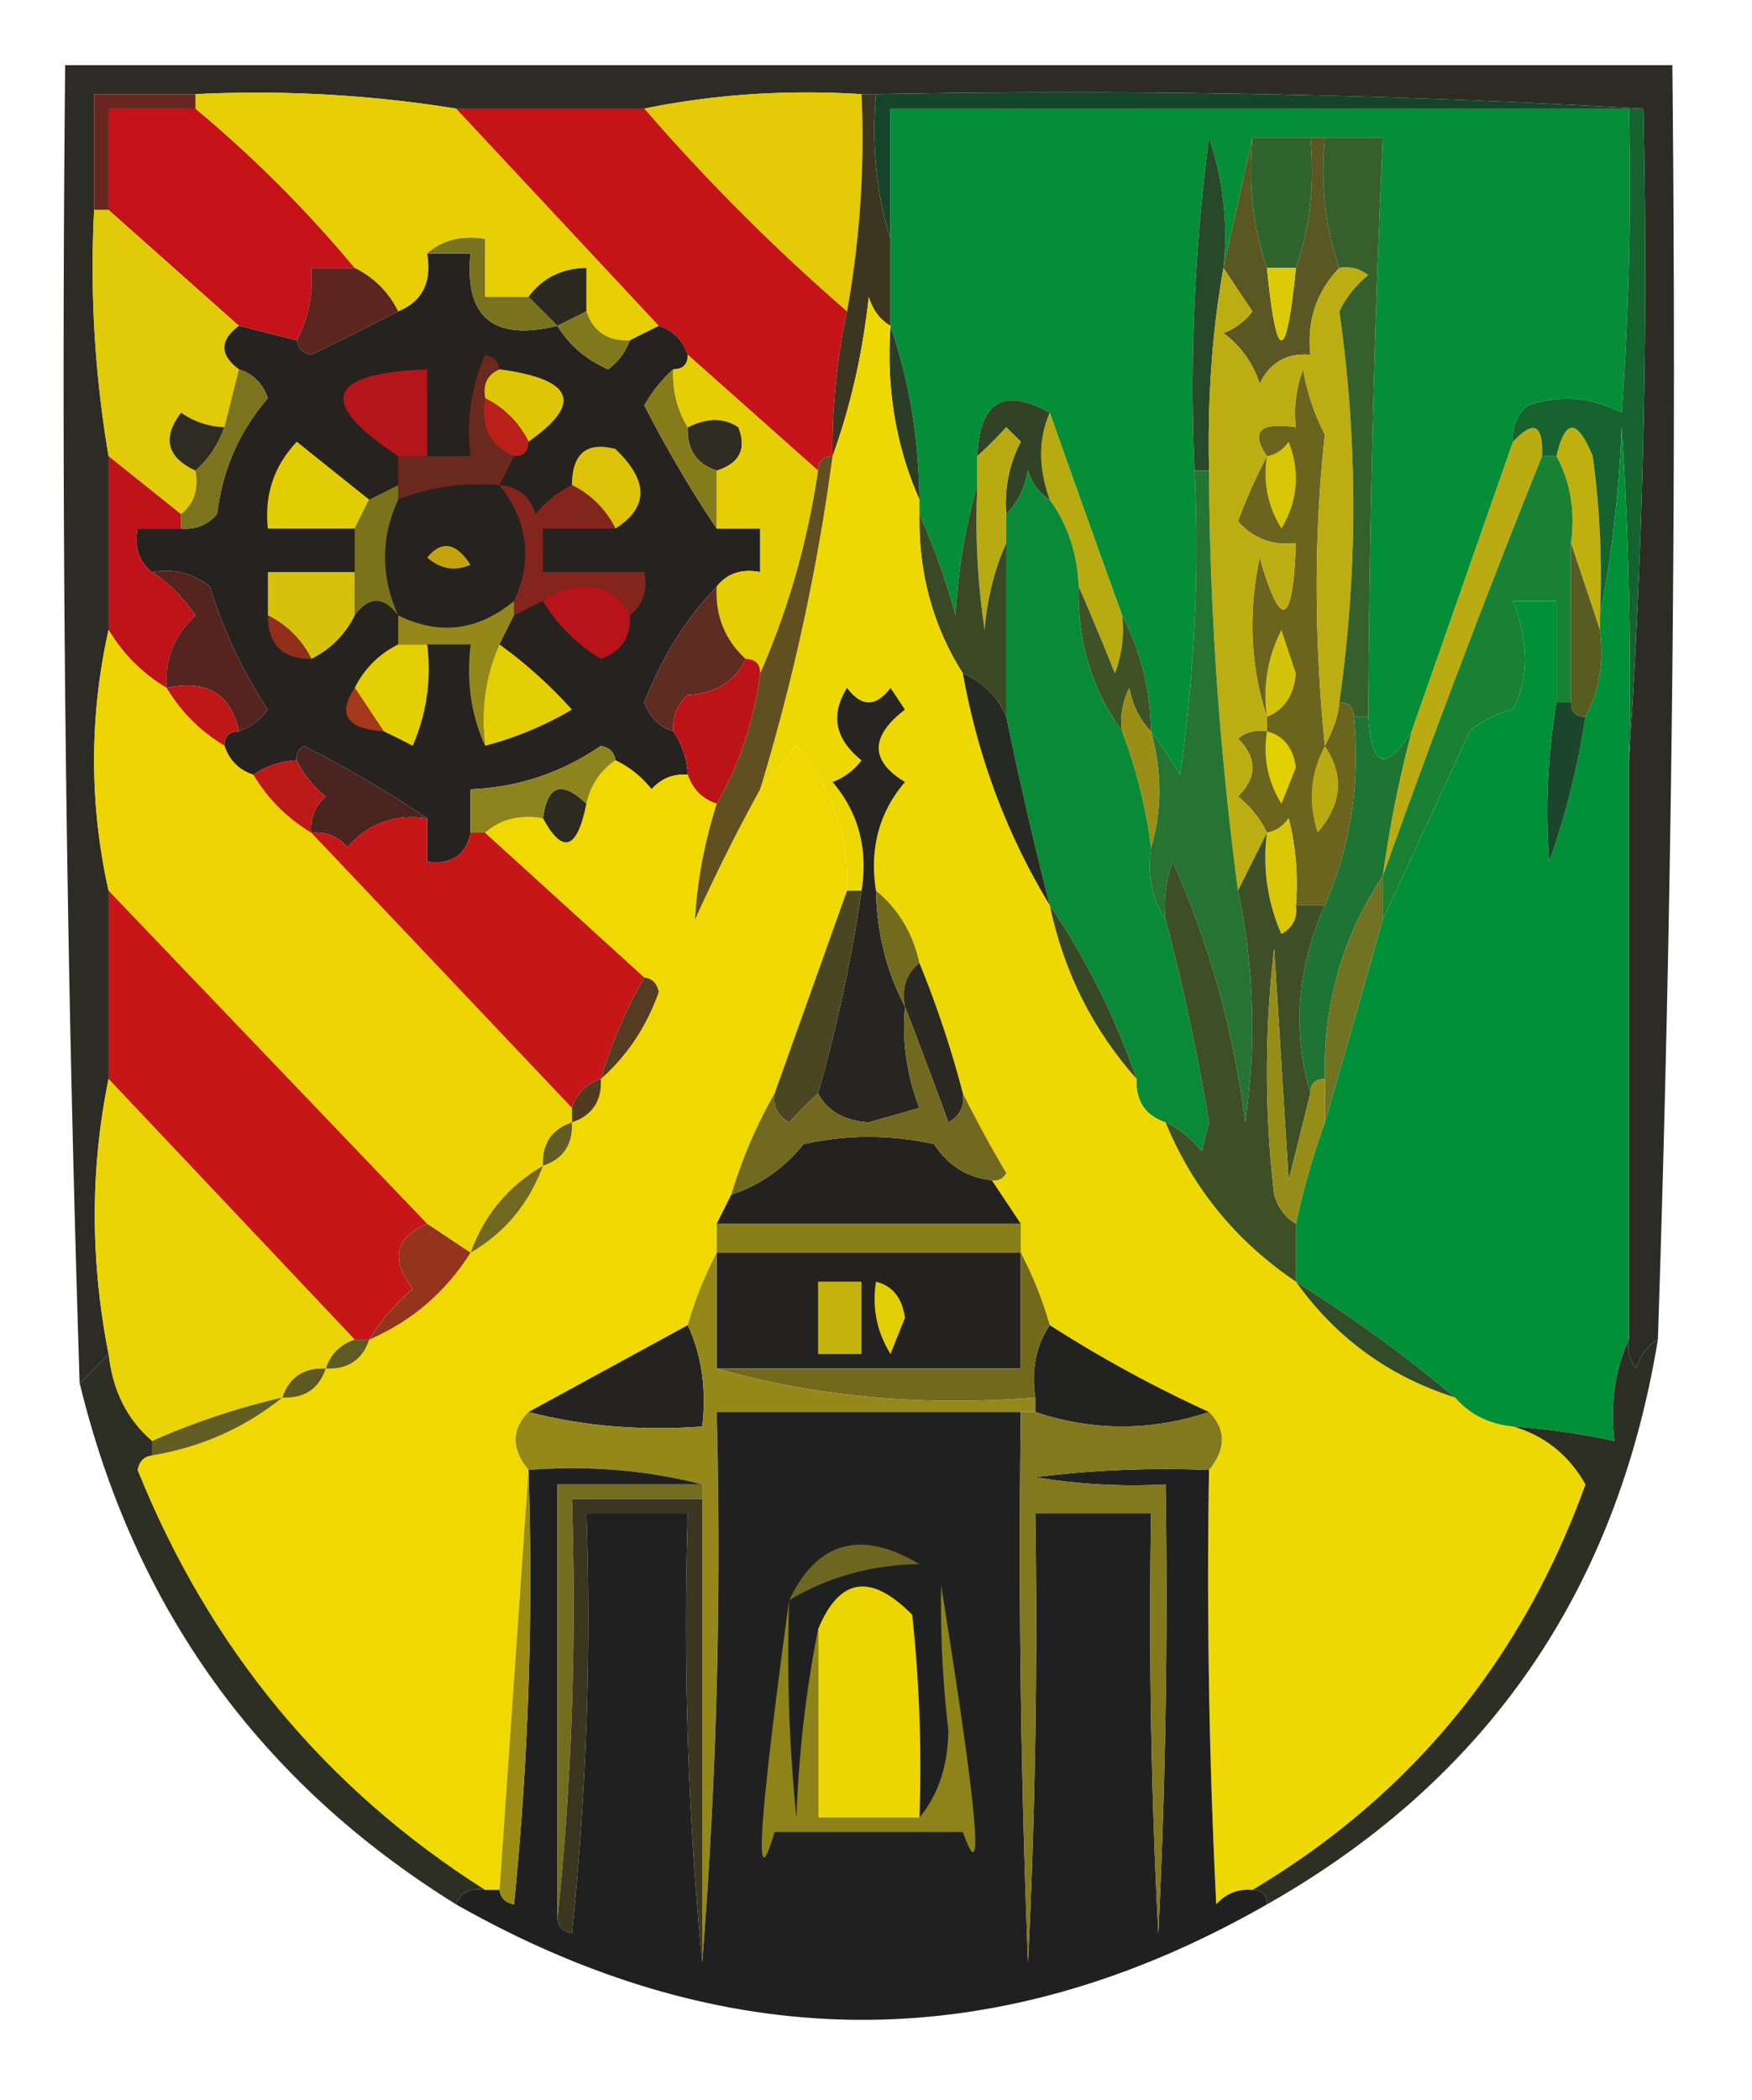 <svg xmlns="http://www.w3.org/2000/svg" width="121" height="145" style="shape-rendering:geometricPrecision;text-rendering:geometricPrecision;image-rendering:optimizeQuality;fill-rule:evenodd;clip-rule:evenodd"><path style="opacity:1" fill="#2c2c25" d="M114.5 92.5c-.722.418-1.222 1.084-1.5 2a2.429 2.429 0 0 1-.5-2v-40a507.055 507.055 0 0 0 1-45 702.848 702.848 0 0 0-53-1h-1c-5.195-.32-10.195.013-15 1h-13a86.759 86.759 0 0 0-18-1h-7v8a77.765 77.765 0 0 0 1 17v12a41 41 0 0 0 0 18v13c-1.27 6.204-1.27 12.537 0 19l-2 2a2170.728 2170.728 0 0 1-1-91h111c.301 29.358-.032 58.692-1 88z"/><path style="opacity:1" fill="#14452b" d="M60.5 6.5c17.841-.33 35.508.003 53 1h-52v9c-.98-3.125-1.313-6.458-1-10z"/><path style="opacity:1" fill="#69251f" d="M13.5 6.5v1h-6v7h-1v-8h7z"/><path style="opacity:1" fill="#c51218" d="M13.5 7.5c4 3.333 7.667 7 11 11h-3c.134 1.791-.2 3.458-1 5l-4-1-9-8v-7h6z"/><path style="opacity:1" fill="#e8cf05" d="M13.5 7.5v-1c6.09-.289 12.09.045 18 1l14 15-2 1c-1.527.073-2.527-.594-3-2v-3c-1.7.027-3.033.694-4 2h-3v-4c-1.599-.268-2.932.066-4 1 .343 1.983-.323 3.317-2 4a6.541 6.541 0 0 0-3-3c-3.333-4-7-7.667-11-11z"/><path style="opacity:1" fill="#048e37" d="M112.5 7.5c.166 7.008 0 14.008-.5 21-2.064-1.091-4.231-1.258-6.5-.5-.752.67-1.086 1.504-1 2.5l-7 20c-1.806 2.838-2.806 2.505-3-1 .067-13.342.4-26.675 1-40h-9l-2 9a21.12 21.12 0 0 0-1-9 133.126 133.126 0 0 0-1 23c.33 7.032-.003 14.032-1 21a44.293 44.293 0 0 0-2-3c-.065-2.928-.732-5.595-2-8-1.653-4.577-3.32-9.243-5-14-3.176-1.773-4.843-.773-5 3v2c-.82 2.805-1.32 5.805-1.5 9a49.78 49.78 0 0 0-2.5-7v-1c-.039-4.233-.705-8.233-2-12v-15h51z"/><path style="opacity:1" fill="#e4ca07" d="M59.5 6.5a67.237 67.237 0 0 1-1 15c-5-4.333-9.667-9-14-14 4.805-.987 9.805-1.32 15-1z"/><path style="opacity:1" fill="#c51418" d="M31.5 7.5h13c4.333 5 9 9.667 14 14a44.834 44.834 0 0 0-1 10c-.667 0-1 .333-1 1l-9-8c-.333-1-1-1.667-2-2l-14-15z"/><path style="opacity:1" fill="#28482a" d="M84.5 18.5c-.775 4.264-1.109 8.93-1 14h-1c-.33-7.695.002-15.362 1-23a21.12 21.12 0 0 1 1 9z"/><path style="opacity:1" fill="#e1ca09" d="M6.5 14.5h1l9 8c-1.333 1-1.333 2 0 3l-1 4a5.576 5.576 0 0 1-3-1c-1.31 1.74-.976 3.073 1 4 .237 1.291-.096 2.291-1 3l-5-4a77.765 77.765 0 0 1-1-17z"/><path style="opacity:1" fill="#252220" d="M29.5 17.5h3c-.438 4.408 1.562 6.075 6 5 .815 1.337 1.981 2.337 3.5 3 .717-.544 1.217-1.21 1.5-2l2-1c1 .333 1.667 1 2 2 0 .667-.333 1-1 1-.767.672-1.434 1.505-2 2.5 1.594 3.087 3.26 5.92 5 8.5h3v3c-1.291-.237-2.291.096-3 1-2.113 2.191-3.78 4.858-5 8 .355 1.022 1.022 1.689 2 2 .61.891.943 1.891 1 3-.996-.086-1.83.248-2.5 1-.708-.88-1.542-1.547-2.5-2-.06-.543-.393-.876-1-1-2.734 1.87-5.734 2.87-9 3v3c-.321 1.548-1.321 2.215-3 2v-3c-2.58-1.74-5.413-3.406-8.5-5-.399.228-.565.562-.5 1a5.728 5.728 0 0 0-3 1c-1-.333-1.667-1-2-2 0-.667.333-1 1-1 .79-.283 1.456-.783 2-1.5a33.07 33.07 0 0 1-4-8.5c-1.189-.929-2.522-1.262-4-1-.904-.709-1.237-1.709-1-3h3c.996.086 1.83-.248 2.5-1 .353-3.038 1.52-5.705 3.5-8-.355-1.022-1.022-1.689-2-2-1.333-1-1.333-2 0-3l4 1c.06.543.393.876 1 1 2.104-1.02 4.104-2.02 6-3 1.677-.683 2.343-2.017 2-4z"/><path style="opacity:1" fill="#3c3621" d="M59.5 6.5h1c-.313 3.542.02 6.875 1 10v6c-.722-.418-1.222-1.084-1.5-2-.419 3.892-1.252 7.558-2.5 11-.04-3.38.293-6.714 1-10a67.237 67.237 0 0 0 1-15z"/><path style="opacity:1" fill="#2b2920" d="m40.5 21.5-2 1-2-2c.967-1.306 2.3-1.973 4-2v3z"/><path style="opacity:1" fill="#79721e" d="M29.5 17.5c1.068-.934 2.401-1.268 4-1v4h3l2 2c-4.438 1.075-6.438-.592-6-5h-3z"/><path style="opacity:1" fill="#5a5722" d="M86.5 9.5c-.31 3.213.023 6.213 1 9 .667 6.667 1.333 6.667 2 0 .977-2.787 1.31-5.787 1-9h1c-.31 3.213.023 6.213 1 9-1.58 1.642-2.248 3.642-2 6-1.624-.14-2.79.527-3.5 2a6.975 6.975 0 0 0-2.5-3.5 4.452 4.452 0 0 0 2-1.5 186.2 186.2 0 0 1-2-3l2-9z"/><path style="opacity:1" fill="#2f652d" d="M86.5 9.5h4c.31 3.213-.023 6.213-1 9h-2c-.977-2.787-1.31-5.787-1-9z"/><path style="opacity:1" fill="#5c251f" d="M24.5 18.5a6.541 6.541 0 0 1 3 3c-1.896.98-3.896 1.98-6 3-.607-.124-.94-.457-1-1 .8-1.542 1.134-3.209 1-5h3z"/><path style="opacity:1" fill="#80781d" d="M40.5 21.5c.473 1.406 1.473 2.073 3 2-.283.79-.783 1.456-1.5 2-1.519-.663-2.685-1.663-3.5-3l2-1z"/><path style="opacity:1" fill="#dec507" d="M34.5 25.5c5.128.684 5.795 2.35 2 5a6.541 6.541 0 0 0-3-3c-.172-.992.162-1.658 1-2z"/><path style="opacity:1" fill="#2b3d26" d="M61.5 22.5c1.295 3.767 1.961 7.767 2 12-1.636-3.71-2.302-7.71-2-12z"/><path style="opacity:1" fill="#b4151a" d="M29.5 31.5h-2c-5.637-3.736-4.97-5.736 2-6v6z"/><path style="opacity:1" fill="#b92019" d="M33.5 27.5a6.541 6.541 0 0 1 3 3c0 .667-.333 1-1 1-1.676-.683-2.343-2.017-2-4z"/><path style="opacity:1" fill="#2e2c21" d="M15.5 29.5c-.432 1.21-1.099 2.21-2 3-1.976-.927-2.31-2.26-1-4 .917.627 1.917.96 3 1z"/><path style="opacity:1" fill="#2f2d22" d="M49.5 32.5c-1.406-.473-2.073-1.473-2-3 1.347-.671 2.514-.671 3.5 0 .585 1.498.085 2.498-1.5 3z"/><path style="opacity:1" fill="#b8aa11" d="M72.5 28.5c1.68 4.757 3.347 9.423 5 14a8.434 8.434 0 0 1-.5 4 217.163 217.163 0 0 0-2.5-6c-.095-2.286-.762-4.286-2-6-.79-2.19-.79-4.19 0-6z"/><path style="opacity:1" fill="#e2cd05" d="m25.5 34.5-1 2h-6c-.253-2.327.414-4.327 2-6 1.686 1.357 3.352 2.69 5 4z"/><path style="opacity:1" fill="#857b1a" d="M46.5 25.5c-.067 1.459.266 2.792 1 4-.073 1.527.594 2.527 2 3v4c-1.74-2.58-3.406-5.413-5-8.5.566-.995 1.233-1.828 2-2.5z"/><path style="opacity:1" fill="#be1419" d="m7.5 31.5 5 4v1h-3c-.237 1.291.096 2.291 1 3 1.16.765 2.16 1.765 3 3-1.45 1.35-2.117 3.017-2 5-1.667-1-3-2.333-4-4v-12z"/><path style="opacity:1" fill="#6b281e" d="M34.5 25.5c-.838.342-1.172 1.008-1 2-.343 1.983.324 3.317 2 4l-1 2c-2.45-.202-4.783.131-7 1v-3h5a13.117 13.117 0 0 1 1-7c.607.124.94.457 1 1z"/><path style="opacity:1" fill="#e6ce04" d="m47.5 24.5 9 8c-.733 4.945-2.066 9.611-4 14 0-.667-.333-1-1-1-1.442-1.32-2.108-2.986-2-5 .709-.904 1.709-1.237 3-1v-3h-3v-4c1.585-.502 2.085-1.502 1.5-3-.986-.671-2.153-.671-3.5 0-.734-1.208-1.067-2.541-1-4 .667 0 1-.333 1-1z"/><path style="opacity:1" fill="#324325" d="M72.5 28.5c-.79 1.81-.79 3.81 0 6-.722-.417-1.222-1.084-1.5-2-.232 1.237-.732 2.237-1.5 3a9.106 9.106 0 0 1 1-5l-1-1a30.943 30.943 0 0 1-2 2c.157-3.773 1.824-4.773 5-3z"/><path style="opacity:1" fill="#7b731d" d="M16.5 25.5c.978.311 1.645.978 2 2-1.98 2.295-3.147 4.962-3.5 8-.67.752-1.504 1.086-2.5 1v-1c.904-.709 1.237-1.709 1-3 .901-.79 1.568-1.79 2-3l1-4z"/><path style="opacity:1" fill="#252220" d="M34.5 33.5c1.967 2.512 2.3 5.179 1 8-2.476 2.052-5.142 2.385-8 1-1.214-2.704-1.214-5.37 0-8 2.217-.869 4.55-1.202 7-1z"/><path style="opacity:1" fill="#dcc309" d="M42.5 36.5a6.541 6.541 0 0 0-3-3c.01-2.186 1.01-3.02 3-2.5 2.311 2.206 2.311 4.039 0 5.5z"/><path style="opacity:1" fill="#b8aa12" d="M69.5 35.5v2c-.81 1.792-1.31 3.792-1.5 6a50.441 50.441 0 0 1-.5-10v-2a30.943 30.943 0 0 0 2-2l1 1a9.106 9.106 0 0 0-1 5z"/><path style="opacity:1" fill="#bfb010" d="M110.5 42.5v1l-2-6c.295-2.235-.039-4.235-1-6 .595-2.613 1.429-2.613 2.5 0a60.93 60.93 0 0 1 .5 11z"/><path style="opacity:1" fill="#6b641e" d="M91.5 51.5c.603-1.135.936-2.135 1-3 .667 0 1 .333 1 1 .445 4.601-.222 8.935-2 13h-2a18.436 18.436 0 0 0-.5-6c-.383.556-.883.89-1.5 1-.453-.958-1.12-1.792-2-2.5 1.333-1.333 1.333-2.667 0-4a2.428 2.428 0 0 1 2-.5v-1c-1.143-3.476-1.31-7.142-.5-11 1.458 5.094 2.291 4.761 2.5-1-1.603.188-2.937-.312-4-1.5a36.213 36.213 0 0 1 2-4.5c-1.16-1.703-.493-2.37 2-2a8.434 8.434 0 0 1 .5-4 15.276 15.276 0 0 0 1.5 4.5c-.75 6.834-.75 14 0 21.5z"/><path style="opacity:1" fill="#b9ab11" d="M106.5 31.5a781.783 781.783 0 0 0-11 29 81.912 81.912 0 0 1 2-10l7-20c1.425-1.531 2.091-1.198 2 1z"/><path style="opacity:1" fill="#176330" d="M112.5 7.5h1a507.055 507.055 0 0 1-1 45c.166-7.674 0-15.34-.5-23-.175 4.52-.675 8.853-1.5 13a60.93 60.93 0 0 0-.5-11c-1.071-2.613-1.905-2.613-2.5 0h-1c.091-2.198-.575-2.531-2-1-.086-.996.248-1.83 1-2.5 2.269-.758 4.436-.591 6.5.5.5-6.992.666-13.992.5-21z"/><path style="opacity:1" fill="#7b721c" d="M27.5 33.5v1c-1.214 2.63-1.214 5.296 0 8-1-1.333-2-1.333-3 0v-6l1-2 2-1z"/><path style="opacity:1" fill="#c5a30f" d="M29.5 38.5c.997-1.212 1.997-1.046 3 .5-1.077.47-2.077.303-3-.5z"/><path style="opacity:1" fill="#84251d" d="M34.5 33.5c1.25.077 2.083.744 2.5 2 .708-.88 1.542-1.547 2.5-2a6.541 6.541 0 0 1 3 3h-5v3h7c.237 1.291-.096 2.291-1 3-.47-1.194-1.47-1.86-3-2-1.226.02-2.226.353-3 1l-2 1v-1c1.3-2.821.967-5.488-1-8z"/><path style="opacity:1" fill="#bcad12" d="M84.5 18.5a186.2 186.2 0 0 0 2 3 4.452 4.452 0 0 1-2 1.5 6.975 6.975 0 0 1 2.5 3.5c.71-1.473 1.876-2.14 3.5-2-.248-2.358.42-4.358 2-6a2.428 2.428 0 0 1 2 .5 7.253 7.253 0 0 0-2 2.5c1.286 8.953 1.286 17.953 0 27-.064.865-.397 1.865-1 3-.75-7.5-.75-14.666 0-21.5a15.276 15.276 0 0 1-1.5-4.5 8.434 8.434 0 0 0-.5 4c-2.493-.37-3.16.297-2 2a36.213 36.213 0 0 0-2 4.5c1.063 1.188 2.397 1.688 4 1.5-.209 5.761-1.042 6.094-2.5 1-.81 3.858-.643 7.524.5 11v1a2.428 2.428 0 0 0-2 .5c1.333 1.333 1.333 2.667 0 4 .88.708 1.547 1.542 2 2.5l-2 4c-1.292-9.776-1.958-19.443-2-29-.109-5.07.225-9.736 1-14z"/><path style="opacity:1" fill="#d7c608" d="M87.5 31.5c.617-.11 1.117-.444 1.5-1 .808 2.079.641 4.079-.5 6-.952-1.545-1.285-3.212-1-5z"/><path style="opacity:1" fill="#dcc908" d="M87.5 18.5h2c-.667 6.667-1.333 6.667-2 0z"/><path style="opacity:1" fill="#d6c10c" d="M24.5 39.5v3a6.541 6.541 0 0 1-3 3 6.541 6.541 0 0 0-3-3v-3h6z"/><path style="opacity:1" fill="#35602c" d="M91.5 9.5h4c-.6 13.325-.933 26.658-1 40h-1c0-.667-.333-1-1-1 1.286-9.047 1.286-18.047 0-27a7.253 7.253 0 0 1 2-2.5 2.428 2.428 0 0 0-2-.5c-.977-2.787-1.31-5.787-1-9z"/><path style="opacity:1" fill="#b7131a" d="M43.5 42.5c.085 1.495-.581 2.495-2 3-1.688-1.021-3.021-2.355-4-4 .774-.647 1.774-.98 3-1 1.53.14 2.53.806 3 2z"/><path style="opacity:1" fill="#3a4825" d="M67.5 33.5c-.165 3.35.002 6.683.5 10 .19-2.208.69-4.208 1.5-6v12c-.6-1.4-1.6-2.4-3-3-2.068-3.263-3.068-6.93-3-11a49.78 49.78 0 0 1 2.5 7c.18-3.195.68-6.195 1.5-9z"/><path style="opacity:1" fill="#198134" d="M106.5 31.5h1c.961 1.765 1.295 3.765 1 6v11h-1v-7h-3c1.091 2.894 1.091 5.394 0 7.5a6.807 6.807 0 0 0-3 1.5 1779.39 1779.39 0 0 1-6 13v-3a781.783 781.783 0 0 1 11-29z"/><path style="opacity:1" fill="#938819" d="M35.5 41.5v1l-1 2c-.968 2.107-1.302 4.44-1 7-.968-2.107-1.302-4.44-1-7h-5v-2c2.858 1.385 5.524 1.052 8-1z"/><path style="opacity:1" fill="#922e1c" d="M18.5 42.5a6.541 6.541 0 0 1 3 3c-2 0-3-1-3-3z"/><path style="opacity:1" fill="#e4ce04" d="M27.5 44.5h2a13.117 13.117 0 0 1-1 7 44.358 44.358 0 0 0-2-1l-2-3a6.541 6.541 0 0 1 3-3z"/><path style="opacity:1" fill="#e3cf04" d="M34.5 44.5a31.444 31.444 0 0 1 5 4.5 23.407 23.407 0 0 1-6 2.5c-.302-2.56.032-4.893 1-7z"/><path style="opacity:1" fill="#5e2c20" d="M49.5 40.5c-.108 2.014.558 3.68 2 5-.73 1.545-2.063 2.378-4 2.5-.752.67-1.086 1.504-1 2.5-.978-.311-1.645-.978-2-2 1.22-3.142 2.887-5.809 5-8z"/><path style="opacity:1" fill="#d4c30c" d="M87.5 49.5a9.864 9.864 0 0 1 1-6l1 3c-.14 1.53-.806 2.53-2 3z"/><path style="opacity:1" fill="#56241f" d="M10.5 39.5c1.478-.262 2.811.071 4 1a33.07 33.07 0 0 0 4 8.5c-.544.717-1.21 1.217-2 1.5-.548-2.584-2.215-3.584-5-3-.117-1.983.55-3.65 2-5-.84-1.235-1.84-2.235-3-3z"/><path style="opacity:1" fill="#3e5226" d="M74.5 40.5a217.163 217.163 0 0 1 2.5 6 8.434 8.434 0 0 0 .5-4c1.268 2.405 1.935 5.072 2 8-.768-.763-1.268-1.763-1.5-3a4.932 4.932 0 0 0-.5 3c-2.105-2.908-3.105-6.242-3-10z"/><path style="opacity:1" fill="#585c21" d="m108.5 37.5 2 6c.295 2.235-.039 4.235-1 6-.667 0-1-.333-1-1v-11z"/><path style="opacity:1" fill="#bf1618" d="M11.5 47.5c2.785-.584 4.452.416 5 3-.667 0-1 .333-1 1-1.667-1-3-2.333-4-4z"/><path style="opacity:1" fill="#a5371b" d="m24.5 47.5 2 3c-2.551-.168-3.218-1.168-2-3z"/><path style="opacity:1" fill="#bc1319" d="M51.5 45.5c.667 0 1 .333 1 1-.428 3.285-1.428 6.285-3 9-1-.333-1.667-1-2-2a5.728 5.728 0 0 0-1-3c-.086-.996.248-1.83 1-2.5 1.937-.122 3.27-.955 4-2.5z"/><path style="opacity:1" fill="#efd403" d="M7.5 43.5c1 1.667 2.333 3 4 4 1 1.667 2.333 3 4 4 .333 1 1 1.667 2 2 1 1.667 2.333 3 4 4a55436.24 55436.24 0 0 1 18 19v1c-1.406.473-2.073 1.473-2 3-2.39 1.39-4.057 3.39-5 6l-3-2a99418.18 99418.18 0 0 1-22-23 41 41 0 0 1 0-18z"/><path style="opacity:1" fill="#267432" d="M82.5 32.5h1c.042 9.557.708 19.224 2 29 1.115 5.25 1.281 10.583.5 16a63.638 63.638 0 0 0-5-18 8.434 8.434 0 0 0-.5 4c-.951-1.419-1.284-3.085-1-5 .758-2.481.758-5.148 0-8a44.293 44.293 0 0 1 2 3 111.126 111.126 0 0 0 1-21z"/><path style="opacity:1" fill="#0a8a36" d="M72.5 34.5c1.238 1.714 1.905 3.714 2 6-.105 3.758.895 7.092 3 10a35.167 35.167 0 0 1 2 8c-.284 1.915.049 3.581 1 5 1.21 4.584 2.21 9.25 3 14l-.5 2c-.708-.88-1.542-1.547-2.5-2-1.406-.473-2.073-1.473-2-3-1.492-4.318-3.492-8.318-6-12a277.61 277.61 0 0 1-3-13v-14c.768-.763 1.268-1.763 1.5-3 .278.916.778 1.583 1.5 2z"/><path style="opacity:1" fill="#998e16" d="M79.5 50.5c.758 2.852.758 5.519 0 8a35.167 35.167 0 0 0-2-8 4.932 4.932 0 0 1 .5-3c.232 1.237.732 2.237 1.5 3z"/><path style="opacity:1" fill="#f0d902" d="m58.5 61.5-5 14c-1.236 2.149-2.236 4.482-3 7l-1 2v2a26.326 26.326 0 0 0-2 5l-11 6c-1.186 1.205-1.186 2.539 0 4l-2 29h-1c-11.03-6.998-19.03-16.665-24-29 .124-.607.457-.94 1-1 3.412-.575 6.412-1.908 9-4 1.527.073 2.527-.594 3-2 1.527.073 2.527-.594 3-2 2.927-1.257 5.26-3.257 7-6 2.36-1.365 4.026-3.365 5-6 1.406-.473 2.073-1.473 2-3 1.406-.473 2.073-1.473 2-3 1.806-1.59 3.139-3.59 4-6-.124-.607-.457-.94-1-1l-11-10c1.068-.934 2.401-1.268 4-1 1.36 2.516 2.36 2.182 3-1 .282-1.278.949-2.278 2-3 .958.453 1.792 1.12 2.5 2 .67-.752 1.504-1.086 2.5-1 .333 1 1 1.667 2 2a32.366 32.366 0 0 0-1.5 8 125.468 125.468 0 0 1 4.5-9c.815-.93 1.648-1.93 2.5-3 2.457 2.871 3.624 6.205 3.5 10z"/><path style="opacity:1" fill="#e2cf04" d="M87.5 50.5c1.15.291 1.816 1.124 2 2.5l-1 2.5c-.952-1.545-1.285-3.212-1-5z"/><path style="opacity:1" fill="#eed803" d="M61.5 22.5c-.302 4.29.364 8.29 2 12v1c-.068 4.07.932 7.737 3 11 1.036 5.785 3.036 11.118 6 16 .96 4.586 2.96 8.586 6 12-.073 1.527.594 2.527 2 3 1.872 4.543 4.872 8.21 9 11 2.772 3.887 6.44 6.554 11 8 1.014 1.174 2.347 1.84 4 2 2.172.628 3.838 1.962 5 4-4.383 12.137-12.05 21.471-23 28-.996-.086-1.83.248-2.5 1-.5-9.994-.666-19.994-.5-30 1.186-1.461 1.186-2.795 0-4a88.056 88.056 0 0 1-11-6 26.326 26.326 0 0 0-2-5v-2l-2-3c.438.065.772-.101 1-.5a87.289 87.289 0 0 1-3-5.5 71.237 71.237 0 0 0-3-9c-.453-2.065-1.453-3.732-3-5-.458-2.894.209-5.394 2-7.5-2.415-1.474-2.415-3.14 0-5l-1-1.5c-1 1.333-2 1.333-3 0-1.166 1.865-.833 3.532 1 5a4.452 4.452 0 0 1-2 1.5c1.791 2.106 2.458 4.606 2 7.5h-1c.124-3.795-1.043-7.129-3.5-10a81.718 81.718 0 0 1-2.5 3 145.515 145.515 0 0 0 5-23c1.248-3.442 2.081-7.108 2.5-11 .278.916.778 1.582 1.5 2z"/><path style="opacity:1" fill="#262a22" d="M66.5 46.5c1.4.6 2.4 1.6 3 3a277.61 277.61 0 0 0 3 13c-2.964-4.882-4.964-10.215-6-16z"/><path style="opacity:1" fill="#018f37" d="M112.5 52.5v40c-.968 2.107-1.302 4.44-1 7a51.648 51.648 0 0 0-7-1c-1.653-.16-2.986-.826-4-2a101.251 101.251 0 0 0-11-8v-4a54.285 54.285 0 0 1 2-7c1.329-4.58 2.662-9.247 4-14a1779.39 1779.39 0 0 0 6-13 6.807 6.807 0 0 1 3-1.5c1.091-2.106 1.091-4.606 0-7.5h3v7a45.558 45.558 0 0 0-.5 11 54.876 54.876 0 0 0 2.5-10c.961-1.765 1.295-3.765 1-6v-1c.825-4.147 1.325-8.48 1.5-13 .5 7.66.666 15.326.5 23z"/><path style="opacity:1" fill="#bb1a19" d="M20.5 52.5c.453.958 1.12 1.792 2 2.5-.752.67-1.086 1.504-1 2.5-1.667-1-3-2.333-4-4a5.728 5.728 0 0 1 3-1z"/><path style="opacity:1" fill="#4a2420" d="M29.5 56.5c-2.222-.322-4.056.345-5.5 2-.67-.752-1.504-1.086-2.5-1-.086-.996.248-1.83 1-2.5-.88-.708-1.547-1.542-2-2.5-.065-.438.101-.772.5-1 3.087 1.594 5.92 3.26 8.5 5z"/><path style="opacity:1" fill="#2d2b21" d="M40.5 55.5c-.64 3.182-1.64 3.516-3 1 .304-2.296 1.304-2.629 3-1z"/><path style="opacity:1" fill="#8d841e" d="M42.5 52.5c-1.051.722-1.718 1.722-2 3-1.696-1.629-2.696-1.296-3 1-1.599-.268-2.932.066-4 1h-1v-3c3.266-.13 6.266-1.13 9-3 .607.124.94.457 1 1z"/><path style="opacity:1" fill="#baab14" d="M91.5 51.5c1.374 2.017 1.207 4.017-.5 6-.678-2.098-.51-4.098.5-6z"/><path style="opacity:1" fill="#1a472b" d="M107.5 48.5h1c0 .667.333 1 1 1a54.876 54.876 0 0 1-2.5 10 45.558 45.558 0 0 1 .5-11z"/><path style="opacity:1" fill="#614f20" d="M57.5 31.5a145.515 145.515 0 0 1-5 23 125.468 125.468 0 0 0-4.5 9c.153-2.674.653-5.34 1.5-8 1.572-2.715 2.572-5.715 3-9 1.934-4.389 3.267-9.055 4-14 0-.667.333-1 1-1z"/><path style="opacity:1" fill="#c51718" d="M29.5 56.5v3c1.679.215 2.679-.452 3-2h1l11 10a32.517 32.517 0 0 0-3 7c-1 .333-1.667 1-2 2a55436.24 55436.24 0 0 0-18-19c.996-.086 1.83.248 2.5 1 1.444-1.655 3.278-2.322 5.5-2z"/><path style="opacity:1" fill="#d9c708" d="M89.5 62.5c.13.876-.203 1.543-1 2a13.117 13.117 0 0 1-1-7c.617-.11 1.117-.444 1.5-1 .496 1.973.662 3.973.5 6z"/><path style="opacity:1" fill="#262522" d="M60.5 61.5c.065 2.928.732 5.595 2 8a15.42 15.42 0 0 0 1 7l-3.5 1c-1.681-.108-2.848-.775-3.5-2a108.36 108.36 0 0 0 3-14c.458-2.894-.209-5.394-2-7.5a4.452 4.452 0 0 0 2-1.5c-1.833-1.468-2.166-3.135-1-5 1 1.333 2 1.333 3 0l1 1.5c-2.415 1.86-2.415 3.526 0 5-1.791 2.106-2.458 4.606-2 7.5z"/><path style="opacity:1" fill="#1e7432" d="M93.5 49.5h1c.194 3.505 1.194 3.838 3 1a81.912 81.912 0 0 0-2 10c-2.787 4.17-4.12 8.837-4 14-.667 0-1 .333-1 1-1.258-4.32-.925-8.654 1-13 1.778-4.065 2.445-8.399 2-13z"/><path style="opacity:1" fill="#726b1d" d="M60.5 61.5c1.547 1.268 2.547 2.935 3 5-.904.709-1.237 1.709-1 3-1.268-2.405-1.935-5.072-2-8z"/><path style="opacity:1" fill="#384826" d="M72.5 62.5c2.508 3.682 4.508 7.682 6 12-3.04-3.414-5.04-7.414-6-12z"/><path style="opacity:1" fill="#3e4f26" d="M87.5 57.5a13.117 13.117 0 0 0 1 7c.797-.457 1.13-1.124 1-2h2c-1.925 4.346-2.258 8.68-1 13l-1.5 6-1-16a72.496 72.496 0 0 0 0 17c.278.916.778 1.582 1.5 2v4c-4.128-2.79-7.128-6.457-9-11 .958.453 1.792 1.12 2.5 2l.5-2c-.79-4.75-1.79-9.416-3-14a8.434 8.434 0 0 1 .5-4 63.638 63.638 0 0 1 5 18c.781-5.417.615-10.75-.5-16l2-4z"/><path style="opacity:1" fill="#543b22" d="M44.5 67.5c.543.06.876.393 1 1-.861 2.41-2.194 4.41-4 6a32.517 32.517 0 0 1 3-7z"/><path style="opacity:1" fill="#6f7322" d="M95.5 60.5v3c-1.338 4.753-2.671 9.42-4 14v-3c-.12-5.163 1.213-9.83 4-14z"/><path style="opacity:1" fill="#4b4622" d="M58.5 61.5h1a108.36 108.36 0 0 1-3 14 30.943 30.943 0 0 0-2 2c-.797-.457-1.13-1.124-1-2l5-14z"/><path style="opacity:1" fill="#2a2922" d="M63.5 66.5a71.237 71.237 0 0 1 3 9c.13.876-.203 1.543-1 2a493.9 493.9 0 0 0-3-8c-.237-1.291.096-2.291 1-3z"/><path style="opacity:1" fill="#503a20" d="M41.5 74.5c.073 1.527-.594 2.527-2 3v-1c.333-1 1-1.667 2-2z"/><path style="opacity:1" fill="#ead407" d="m7.5 74.5 17 18c-1 .333-1.667 1-2 2-1.527-.073-2.527.594-3 2a50.08 50.08 0 0 0-9 3c-1.73-1.486-2.73-3.486-3-6-1.27-6.463-1.27-12.796 0-19z"/><path style="opacity:1" fill="#968d19" d="M90.5 75.5c0-.667.333-1 1-1v3a54.285 54.285 0 0 0-2 7c-.722-.418-1.222-1.084-1.5-2a72.496 72.496 0 0 1 0-17l1 16 1.5-6z"/><path style="opacity:1" fill="#625c23" d="M39.5 77.5c.073 1.527-.594 2.527-2 3-.073-1.527.594-2.527 2-3z"/><path style="opacity:1" fill="#232221" d="m68.5 81.5 2 3h-21l1-2c1.987-.664 3.654-1.83 5-3.5 3-.667 6-.667 9 0 .97 1.481 2.304 2.315 4 2.5z"/><path style="opacity:1" fill="#70691f" d="M62.5 69.5a493.9 493.9 0 0 1 3 8c.797-.457 1.13-1.124 1-2a87.289 87.289 0 0 0 3 5.5c-.228.399-.562.565-1 .5-1.696-.185-3.03-1.019-4-2.5-3-.667-6-.667-9 0-1.346 1.67-3.013 2.836-5 3.5.764-2.518 1.764-4.851 3-7-.13.876.203 1.543 1 2a30.943 30.943 0 0 1 2-2c.652 1.225 1.819 1.892 3.5 2l3.5-1a15.42 15.42 0 0 1-1-7z"/><path style="opacity:1" fill="#c71618" d="M7.5 61.5a99418.18 99418.18 0 0 0 22 23c-2.21.955-2.543 2.455-1 4.5a14.692 14.692 0 0 0-3 3.5h-1l-17-18v-13z"/><path style="opacity:1" fill="#70681f" d="M37.5 80.5c-.974 2.635-2.64 4.635-5 6 .943-2.61 2.61-4.61 5-6z"/><path style="opacity:1" fill="#95341c" d="m29.5 84.5 3 2c-1.74 2.743-4.073 4.743-7 6 .79-1.294 1.79-2.46 3-3.5-1.543-2.045-1.21-3.545 1-4.5z"/><path style="opacity:1" fill="#877e19" d="M49.5 84.5h21v2h-21v-2z"/><path style="opacity:1" fill="#242221" d="M49.5 86.5h21v8h-21v-8z"/><path style="opacity:1" fill="#324c29" d="M89.5 88.5a101.251 101.251 0 0 1 11 8c-4.56-1.446-8.228-4.113-11-8z"/><path style="opacity:1" fill="#c5b40e" d="M56.5 88.5h3v5h-3v-5z"/><path style="opacity:1" fill="#e2ce05" d="M60.5 88.5c1.15.291 1.816 1.124 2 2.5l-1 2.5c-.952-1.545-1.285-3.212-1-5z"/><path style="opacity:1" fill="#222221" d="M72.5 91.5a88.056 88.056 0 0 0 11 6c-4 1.333-8 1.333-12 0v-1c-.284-1.915.049-3.581 1-5z"/><path style="opacity:1" fill="#242321" d="M47.5 91.5c.968 2.107 1.302 4.44 1 7-4.202.317-8.202-.017-12-1l11-6z"/><path style="opacity:1" fill="#5f5a22" d="M24.5 92.5h1c-.473 1.406-1.473 2.073-3 2 .333-1 1-1.667 2-2z"/><path style="opacity:1" fill="#5d5921" d="M22.5 94.5c-.473 1.406-1.473 2.073-3 2 .473-1.406 1.473-2.073 3-2z"/><path style="opacity:1" fill="#73691a" d="M70.5 86.5a26.326 26.326 0 0 1 2 5c-.951 1.419-1.284 3.085-1 5-7.743.63-15.076-.037-22-2h21v-8z"/><path style="opacity:1" fill="#625d22" d="M19.5 96.5c-2.588 2.092-5.588 3.425-9 4v-1a50.08 50.08 0 0 1 9-3z"/><path style="opacity:1" fill="#94881b" d="M49.5 86.5v8c6.924 1.963 14.257 2.63 22 2v1h-22a361.581 361.581 0 0 1-1 38v-33c-3.798-.983-7.798-1.317-12-1-1.186-1.461-1.186-2.795 0-4 3.798.983 7.798 1.317 12 1 .302-2.56-.032-4.893-1-7a26.326 26.326 0 0 1 2-5z"/><path style="opacity:1" fill="#212021" d="M70.5 97.5c-.167 12.671 0 25.338.5 38 .5-10.328.666-20.661.5-31h8c-.166 9.672 0 19.339.5 29 .5-10.328.666-20.661.5-31a40.911 40.911 0 0 1-9-.5 72.368 72.368 0 0 1 12-.5c-.166 10.006 0 20.006.5 30 .67-.752 1.504-1.086 2.5-1 .667 0 1 .333 1 1-18.582 10.628-37.248 10.628-56 0 .342-.838 1.008-1.172 2-1h1c.06.543.393.876 1 1a225.873 225.873 0 0 0 1-30c4.202-.317 8.202.017 12 1h-10v30c.06.543.393.876 1 1a211.12 211.12 0 0 0 1-29h7c-.328 10.514.006 20.847 1 31a361.581 361.581 0 0 0 1-38h21z"/><path style="opacity:1" fill="#2d2f24" d="M7.5 93.5c.27 2.514 1.27 4.514 3 6v1c-.543.06-.876.393-1 1 4.97 12.335 12.97 22.002 24 29-.992-.172-1.658.162-2 1-13.546-8.407-22.213-20.407-26-36l2-2z"/><path style="opacity:1" fill="#998b13" d="M36.5 101.5a225.873 225.873 0 0 1-1 30c-.607-.124-.94-.457-1-1l2-29z"/><path style="opacity:1" fill="#736d1f" d="M48.5 102.5v1h-9c.327 9.848-.006 19.514-1 29v-30h10z"/><path style="opacity:1" fill="#3a361f" d="M48.5 103.5v32c-.994-10.153-1.328-20.486-1-31h-7a211.12 211.12 0 0 1-1 29c-.607-.124-.94-.457-1-1 .994-9.486 1.327-19.152 1-29h9z"/><path style="opacity:1" fill="#6c6621" d="M54.5 110.5c1.935-4.071 4.935-4.904 9-2.5-3.311.057-6.311.89-9 2.5z"/><path style="opacity:1" fill="#ecd601" d="M63.5 125.5h-7v-13c1.47-3.568 3.636-3.902 6.5-1 .5 4.655.666 9.321.5 14z"/><path style="opacity:1" fill="#2d2f25" d="M112.5 92.5a2.429 2.429 0 0 0 .5 2c.278-.916.778-1.582 1.5-2-2.857 17.419-11.857 30.419-27 39 0-.667-.333-1-1-1 10.95-6.529 18.617-15.863 23-28-1.162-2.038-2.828-3.372-5-4 2.361.174 4.694.507 7 1-.302-2.56.032-4.893 1-7z"/><path style="opacity:1" fill="#82781d" d="M70.5 97.5h1c4 1.333 8 1.333 12 0 1.186 1.205 1.186 2.539 0 4a72.368 72.368 0 0 0-12 .5c2.982.498 5.982.665 9 .5.166 10.339 0 20.672-.5 31-.5-9.661-.666-19.328-.5-29h-8c.166 10.339 0 20.672-.5 31a722.365 722.365 0 0 1-.5-38z"/><path style="opacity:1" fill="#8e8319" d="M54.5 110.5c-.166 5.011 0 10.011.5 15 .175-4.519.675-8.853 1.5-13v13h7c1.294-1.548 1.96-3.548 2-6a74.54 74.54 0 0 1-.5-10c2.516 15.635 3.016 21.301 1.5 17h-13c-1.456 4.898-1.123-.435 1-16z"/></svg>